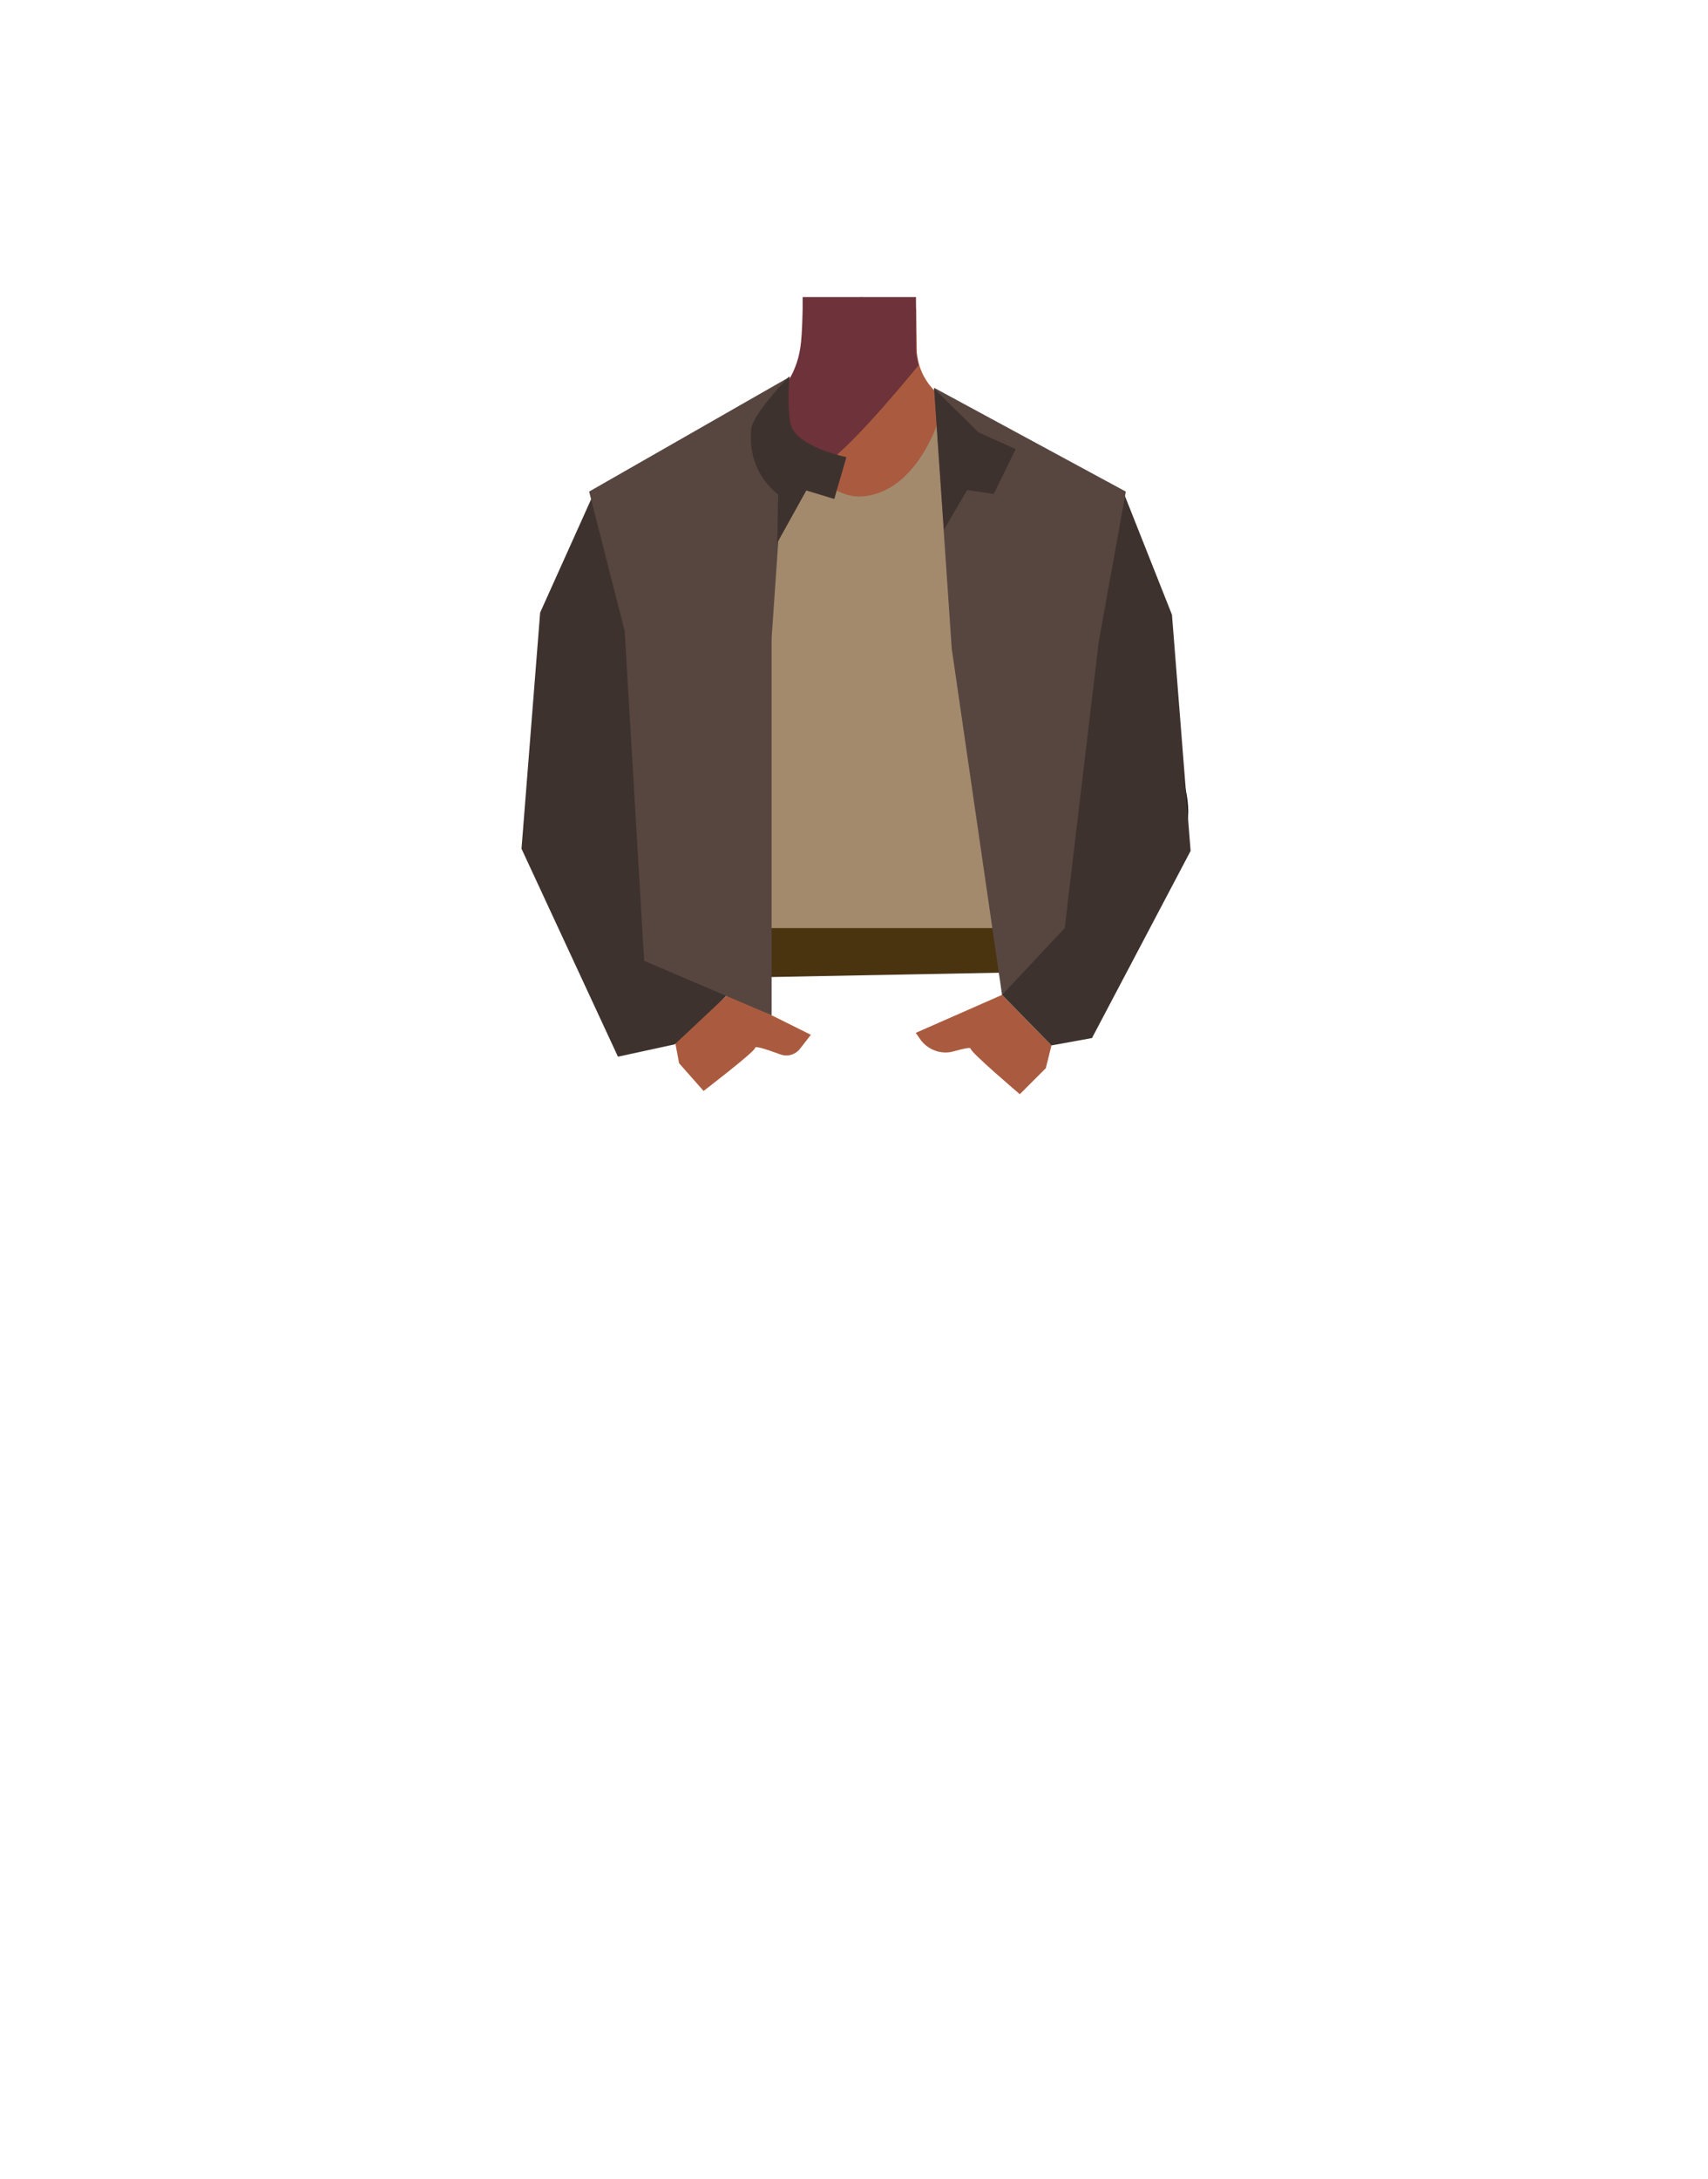 <?xml version="1.0" encoding="utf-8"?>
<!-- Generator: Adobe Illustrator 26.0.1, SVG Export Plug-In . SVG Version: 6.00 Build 0)  -->
<svg version="1.1" id="Calque_1" xmlns="http://www.w3.org/2000/svg" xmlns:xlink="http://www.w3.org/1999/xlink" x="0px" y="0px"
	 viewBox="0 0 788 1005" style="enable-background:new 0 0 788 1005;" xml:space="preserve">
<style type="text/css">
	.st0{fill:#AA5B3F;}
	.st1{fill:#6D323A;}
	.st2{fill:#473415;}
	.st3{fill:none;stroke:#000000;stroke-width:3;stroke-miterlimit:10;}
	.st4{fill:#A38A6D;}
	.st5{fill:#4A330F;}
	.st6{fill:#3E322E;}
	.st7{fill:#574640;}
</style>
<path class="st0" d="M411.2,321.5c10.8,7,22.3,34.9,34.8,37.7c4.4,1,13.4-5.2,15.8-9.1c8.9-14,4.6-53.2,17.2-64
	c10.6-9.1,36.2-3.9,36.9-42.3c0.4-23.3-26.2-27.6-33.5-36.8c-1.1-0.4-2.1-0.8-3.2-1.3l-40.5-20.1c-9.6-4.7-15.7-14.5-15.8-25.1
	l-0.2-18.1l-27,2.1l-20.7-0.7l-2.1,15.6c0.1,12.1-10.3,21.8-21.1,27.2l-40.1,19.9c0,0-35.4,10.7-35,37.3
	c0.6,38.4,26.2,33.2,36.9,42.3c12.6,10.8,8.3,50,17.2,64c2.5,3.8,11.4,10.1,15.8,9.1c12.5-2.9,23.5-31.6,34.8-37.7
	C387.6,317.9,404.9,317.4,411.2,321.5z"/>
<polygon class="st0" points="397.5,137 422.5,141 423.5,199 396,231.5 368.8,199 374.6,141.4 "/>
<path class="st1" d="M424,168.2l-1,1.2c-5.2,6.3-28.8,35-41.8,44.3c-3.2,2.3-5.7,3.4-7.2,2.7c-6.8-3.3-14.8-35.1-14.8-35.1
	c0.6-0.6,1.3-1.3,1.8-1.9c3.9-4.8,6.5-10.5,7.8-16.6c0-0.2,0.1-0.4,0.1-0.6c0.3-1.4,0.5-3,0.7-4.8c0.4-4.3,0.6-9.6,0.7-15
	c0-0.5,0-1,0-1.5c0-1.3,0-2.6,0-3.9h52.3l0,10.6v3.4l0,11l0.1,0.8l0.1,0.7l0.9,4.6L424,168.2z"/>
<polygon class="st2" points="316.7,451.3 318.2,428.8 473.2,428.8 475.2,448.3 "/>
<path class="st3" d="M463.2,241.7c-6.4,26.9,7.5,55.9,7.5,55.9s20.6,58.8,27.2,78.5c3.1,9.3,9.2,28.7,32.6,21.7l0,0
	c19.3-5.8,16.9-25.4,14.8-34.5c-4.2-18.6-16.8-55.5-17.7-74.4c-0.7-14.1,3.7-36-10.8-55.3c0,0-10.1-17.1-29.9-13.5l-0.8,0.1
	C474.8,222.1,465.8,230.6,463.2,241.7L463.2,241.7z"/>
<path class="st4" d="M433.7,191.8c0,0,53.8,19,70.1,28.7c28.6,17-18,75-18,75l-10.3,65l5,67.2l-7.7,11.8l-153.3,0.8l-8.3-11.9
	l0.6-64.8c0,0-5.3-50.7-15.9-63c-23.8-27.6-1.2-86.2-1.2-86.2l63.7-22.7c0,0,16.9,39.3,39.9,37.2
	C424.1,226.4,433.7,191.8,433.7,191.8z"/>
<polygon class="st5" points="316.6,450.5 318.1,428 473.1,428 475.1,447.5 "/>
<path class="st0" d="M422.5,476.3l39.8-17.5l22.8,23.3l-2.6,10.5l-12,12c0,0-22.7-19.3-22.7-21c0-0.8-3.7,0.1-7.7,1.2
	c-5.8,1.7-12.1-0.6-15.6-5.6L422.5,476.3z"/>
<path class="st0" d="M374.1,477.2l-37.8-18.8l-25,21.2l2,10.7l11.3,12.8c0,0,23.8-18.2,23.8-19.9c0.1-1.1,6.5,1.2,11.5,3
	c3.4,1.3,7.1,0.2,9.3-2.7L374.1,477.2z"/>
<polygon class="st6" points="518.7,228 540.7,283.5 549.3,392.4 503.8,478.7 485.1,482.1 462.3,458.8 496.8,296.8 "/>
<polygon class="st7" points="430.9,178.8 439.1,299.2 462.3,458.8 491.2,428 506.9,296 519.4,226.7 "/>
<polygon class="st6" points="468.6,207.1 458.5,227.8 446.2,226 435.5,244.3 431,179.3 451.5,199.4 "/>
<polygon class="st6" points="273.5,228.5 249.2,282.5 240.6,391.4 285.1,487.3 311.3,481.6 340.2,454.5 293.1,295.8 "/>
<polygon class="st7" points="364.3,173.8 356,294.2 356,468.2 297.2,443.1 288.2,291 271.8,226.7 "/>
<path class="st6" d="M364.2,173.5c0,0-1.6,19.3,1.5,24.5c5.4,9,24.8,12.8,24.8,12.8l-5.6,19.3l-12.9-3.9l-13.4,24.1L359,228
	c0,0-14.5-9.8-12.4-30.2C347.4,190.6,364.2,173.5,364.2,173.5z"/>
</svg>
